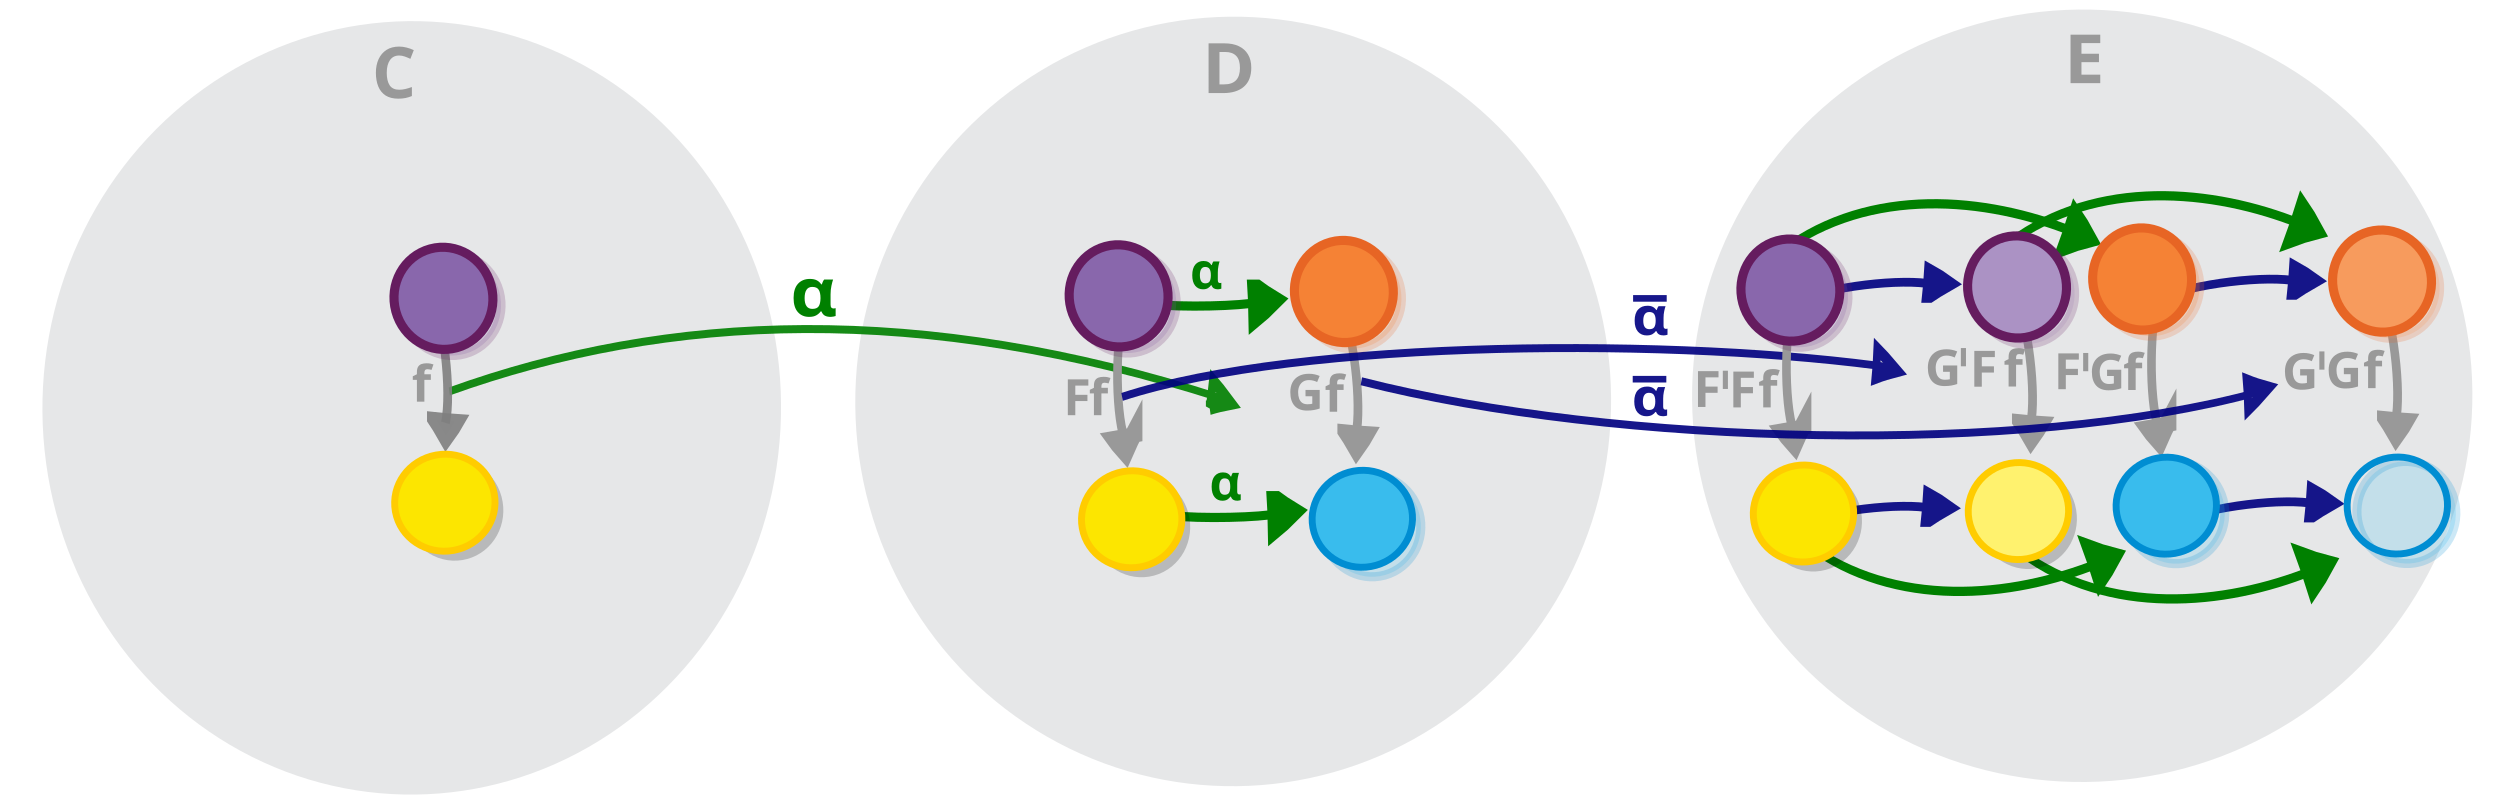 <?xml version="1.0" encoding="UTF-8" standalone="no"?>
<svg
   viewBox="0 0 595.3 189.5"
   version="1.1"
   id="svg15613"
   sodipodi:docname="horizontal_composition.svg"
   inkscape:version="1.2.2 (b0a8486541, 2022-12-01)"
   xmlns:inkscape="http://www.inkscape.org/namespaces/inkscape"
   xmlns:sodipodi="http://sodipodi.sourceforge.net/DTD/sodipodi-0.dtd"
   xmlns="http://www.w3.org/2000/svg"
   xmlns:svg="http://www.w3.org/2000/svg"
   xmlns:rdf="http://www.w3.org/1999/02/22-rdf-syntax-ns#"
   xmlns:cc="http://creativecommons.org/ns#"
   xmlns:dc="http://purl.org/dc/elements/1.1/">
  <defs
     id="defs15617" />
  <sodipodi:namedview
     pagecolor="#ffffff"
     bordercolor="#666666"
     borderopacity="1"
     objecttolerance="10"
     gridtolerance="10"
     guidetolerance="10"
     inkscape:pageopacity="0"
     inkscape:pageshadow="2"
     inkscape:window-width="1080"
     inkscape:window-height="1853"
     id="namedview15615"
     showgrid="false"
     inkscape:zoom="1.5513182"
     inkscape:cx="278.47285"
     inkscape:cy="189.19394"
     inkscape:window-x="0"
     inkscape:window-y="0"
     inkscape:window-maximized="1"
     inkscape:current-layer="svg15613"
     inkscape:showpageshadow="2"
     inkscape:pagecheckerboard="0"
     inkscape:deskcolor="#d1d1d1" />
  <g
     id="g26948"
     transform="matrix(1.116,0,0,1.048,-71.013,-2.146)">
    <ellipse
       style="fill:#e6e7e8;stroke:#bbbcbe;stroke-width:0;stroke-miterlimit:10;stroke-dasharray:none;stroke-opacity:1"
       id="circle15601-9-4-4-1-9"
       cy="132.872"
       cx="499.982"
       transform="matrix(0.997,-0.081,0.071,0.997,0,0)"
       rx="83.263"
       ry="87.763" />
    <g
       aria-label="E"
       id="text26224"
       style="font-weight:bold;font-size:64px;line-height:1.25;font-family:Sans;-inkscape-font-specification:'Sans Bold';text-align:end;word-spacing:0px;text-anchor:end;fill:#999999;fill-opacity:1"
       transform="matrix(0.241,0,0,0.241,467.149,60.999)">
      <path
         d="m 185.113,-166.222 h -26.304 v -45.696 h 26.304 v 7.936 h -16.64 v 10.048 h 15.488 v 7.936 h -15.488 v 11.776 h 16.64 z"
         id="path26226"
         style="fill:#999999;fill-opacity:1" />
    </g>
  </g>
  <g
     id="g26943"
     transform="matrix(1.044,0,0,1.064,-9.685,-0.437)">
    <ellipse
       style="fill:#e6e7e8;stroke:#bbbcbe;stroke-width:0;stroke-miterlimit:10;stroke-dasharray:none;stroke-opacity:1"
       id="circle15601-9-4-4"
       cy="99.588"
       cx="96.205"
       transform="matrix(0.997,-0.079,0.073,0.997,0,0)"
       rx="84.25"
       ry="86.554" />
    <path
       d="m 100.331,12.834 q -1.382,0 -2.113,1.033 -0.731,1.033 -0.731,2.828 0,1.811 0.667,2.812 0.683,0.985 2.176,0.985 0.699,0 1.382,-0.159 0.699,-0.159 1.509,-0.445 v 2.017 q -0.747,0.302 -1.477,0.445 -0.731,0.143 -1.636,0.143 -1.747,0 -2.891,-0.715 -1.128,-0.731 -1.668,-2.033 -0.54,-1.318 -0.54,-3.066 0,-1.716 0.62,-3.034 0.62,-1.318 1.795,-2.065 1.191,-0.747 2.907,-0.747 0.842,0 1.684,0.222 0.858,0.207 1.636,0.572 l -0.778,1.954 q -0.635,-0.302 -1.287,-0.524 -0.635,-0.222 -1.255,-0.222 z"
       style="font-weight:bold;font-size:21.512px;line-height:1.25;font-family:sans-serif;-inkscape-font-specification:'sans-serif Bold';text-align:end;word-spacing:0px;text-anchor:end;fill:#999999;stroke-width:1.191"
       id="path12067"
       inkscape:connector-curvature="0" />
  </g>
  <g
     id="g26939"
     transform="matrix(1.081,0,0,1.044,-38.494,-0.125)">
    <ellipse
       style="fill:#e6e7e8;stroke:#bbbcbe;stroke-width:0;stroke-miterlimit:10;stroke-dasharray:none;stroke-opacity:1"
       id="circle15601-9-4-4-1"
       cy="116.324"
       cx="299.893"
       transform="matrix(0.997,-0.081,0.071,0.997,0,0)"
       rx="83.263"
       ry="87.763" />
    <path
       d="m 311.237,15.568 q 0,2.875 -1.636,4.337 -1.62,1.446 -4.559,1.446 h -3.209 V 10.009 h 3.558 q 1.779,0 3.082,0.635 1.318,0.635 2.033,1.874 0.731,1.223 0.731,3.05 z m -2.494,0.064 q 0,-1.89 -0.826,-2.764 -0.826,-0.89 -2.399,-0.89 h -1.287 v 7.387 h 1.033 q 3.479,0 3.479,-3.733 z"
       style="font-weight:bold;font-size:21.512px;line-height:1.25;font-family:sans-serif;-inkscape-font-specification:'sans-serif Bold';text-align:end;word-spacing:0px;text-anchor:end;fill:#999999;stroke-width:1.191"
       id="path12069"
       inkscape:connector-curvature="0" />
  </g>
  <g
     id="g42748"
     transform="matrix(1.067,-0.08,0.08,1.029,-85.818,34.294)" />
  <g
     id="g42748-8"
     transform="matrix(1.067,-0.08,0.08,1.029,166.245,18.67)" />
  <g
     id="g29850-0"
     transform="matrix(0.719,0,0,0.719,-101.761,89.884)">
    <g
       transform="matrix(0.153,0.012,0.028,-0.213,509.458,103.743)"
       id="g1482-7-0-4-90-3"
       style="display:inline;fill:#ff8080;stroke:#008000;stroke-width:6.389;stroke-miterlimit:10;stroke-opacity:1">
      <path
         d="m 300.111,308.891 c 11.457,-5.059 23.316,-9.601 35.445,-13.89 -8.574,-7.716 -17.731,-15.117 -27.472,-22.203 -2.745,12.606 -4.334,22.493 -7.973,36.094 z"
         id="path1478-7-9-9-9-9"
         inkscape:connector-curvature="0"
         style="fill:#ff8080;stroke:#008000;stroke-width:36.898;stroke-opacity:1" />
      <path
         sodipodi:nodetypes="cc"
         d="m 44.584,277.85 c 65.576,-4.732 190.882,3.877 244.646,11.716"
         id="path1480-1-3-7-1-1"
         inkscape:connector-curvature="0"
         style="fill:#ff8080;stroke:#008000;stroke-width:14.277;stroke-opacity:1;paint-order:markers fill stroke" />
    </g>
    <path
       inkscape:connector-curvature="0"
       id="path12093-9"
       style="font-weight:bold;font-size:21.512px;line-height:1.25;font-family:sans-serif;-inkscape-font-specification:'sans-serif Bold';text-align:end;word-spacing:0px;text-anchor:end;fill:#008000;fill-opacity:1;stroke-width:1.245"
       d="m 546.363,40.82 q -1.594,0 -2.574,-1.179 -0.98,-1.195 -0.98,-3.487 0,-2.325 1.013,-3.52 1.013,-1.195 2.723,-1.195 0.963,0 1.577,0.349 0.614,0.332 1.029,1.013 h 0.116 q 0.083,-0.282 0.216,-0.614 0.133,-0.349 0.332,-0.598 h 2.042 q -0.183,0.531 -0.382,1.544 -0.199,1.013 -0.199,2.125 v 2.524 q 0,0.565 0.199,0.764 0.216,0.199 0.482,0.199 0.116,0 0.266,-0.033 0.149,-0.033 0.216,-0.05 v 1.943 q -0.116,0.066 -0.482,0.133 -0.349,0.083 -0.631,0.083 -0.83,0 -1.345,-0.299 -0.515,-0.299 -0.797,-1.063 h -0.166 q -0.365,0.565 -0.996,0.963 -0.631,0.398 -1.66,0.398 z m 0.747,-1.976 q 1.029,0 1.428,-0.614 0.415,-0.631 0.432,-1.992 v -0.1 q 0,-1.328 -0.415,-2.026 -0.398,-0.697 -1.478,-0.697 -0.88,0 -1.312,0.714 -0.432,0.697 -0.432,2.042 0,2.673 1.777,2.673 z" />
  </g>
  <g
     id="g29850-0-0"
     transform="matrix(0.709,0.122,-0.122,0.709,130.737,-75.984)">
    <g
       transform="matrix(0.154,0.006,0.003,0.215,553.461,14.225)"
       id="g1482-7-0-4-90-3-4"
       style="display:inline;fill:#ff8080;stroke:#008000;stroke-width:6.389;stroke-miterlimit:10;stroke-opacity:1">
      <path
         d="m 300.111,308.891 c 11.457,-5.059 23.316,-9.601 35.445,-13.89 -8.574,-7.716 -17.731,-15.117 -27.472,-22.203 -2.745,12.606 -4.334,22.493 -7.973,36.094 z"
         id="path1478-7-9-9-9-9-1"
         inkscape:connector-curvature="0"
         style="fill:#ff8080;stroke:#008000;stroke-width:36.898;stroke-opacity:1" />
      <path
         sodipodi:nodetypes="cc"
         d="M -318.487,425.172 C -159.826,293.145 88.573,267.594 289.231,289.566"
         id="path1480-1-3-7-1-1-1"
         inkscape:connector-curvature="0"
         style="fill:none;stroke:#008000;stroke-width:14.277;stroke-opacity:1;paint-order:markers fill stroke" />
    </g>
  </g>
  <g
     id="g29850-0-0-2"
     transform="matrix(0.709,0.122,-0.122,0.709,76.694,-74.074)">
    <g
       transform="matrix(0.154,0.006,0.003,0.215,553.461,14.225)"
       id="g1482-7-0-4-90-3-4-5"
       style="display:inline;fill:#ff8080;stroke:#008000;stroke-width:6.389;stroke-miterlimit:10;stroke-opacity:1">
      <path
         d="m 300.111,308.891 c 11.457,-5.059 23.316,-9.601 35.445,-13.89 -8.574,-7.716 -17.731,-15.117 -27.472,-22.203 -2.745,12.606 -4.334,22.493 -7.973,36.094 z"
         id="path1478-7-9-9-9-9-1-2"
         inkscape:connector-curvature="0"
         style="fill:#ff8080;stroke:#008000;stroke-width:36.898;stroke-opacity:1" />
      <path
         sodipodi:nodetypes="cc"
         d="M -318.487,425.172 C -159.826,293.145 88.573,267.594 289.231,289.566"
         id="path1480-1-3-7-1-1-1-4"
         inkscape:connector-curvature="0"
         style="fill:none;stroke:#008000;stroke-width:14.277;stroke-opacity:1;paint-order:markers fill stroke" />
    </g>
  </g>
  <g
     id="g29850-0-0-4"
     transform="matrix(0.709,-0.122,-0.122,-0.709,133.415,265.218)">
    <g
       transform="matrix(0.154,0.006,0.003,0.215,553.461,14.225)"
       id="g1482-7-0-4-90-3-4-3"
       style="display:inline;fill:#ff8080;stroke:#008000;stroke-width:6.389;stroke-miterlimit:10;stroke-opacity:1">
      <path
         d="m 300.111,308.891 c 11.457,-5.059 23.316,-9.601 35.445,-13.89 -8.574,-7.716 -17.731,-15.117 -27.472,-22.203 -2.745,12.606 -4.334,22.493 -7.973,36.094 z"
         id="path1478-7-9-9-9-9-1-8"
         inkscape:connector-curvature="0"
         style="fill:#ff8080;stroke:#008000;stroke-width:36.898;stroke-opacity:1" />
      <path
         sodipodi:nodetypes="cc"
         d="M -318.487,425.172 C -159.826,293.145 88.573,267.594 289.231,289.566"
         id="path1480-1-3-7-1-1-1-6"
         inkscape:connector-curvature="0"
         style="fill:none;stroke:#008000;stroke-width:14.277;stroke-opacity:1;paint-order:markers fill stroke" />
    </g>
  </g>
  <g
     id="g29850-0-0-2-0"
     transform="matrix(0.709,-0.122,-0.122,-0.709,82.623,263.423)">
    <g
       transform="matrix(0.154,0.006,0.003,0.215,553.461,14.225)"
       id="g1482-7-0-4-90-3-4-5-8"
       style="display:inline;fill:#ff8080;stroke:#008000;stroke-width:6.389;stroke-miterlimit:10;stroke-opacity:1">
      <path
         d="m 300.111,308.891 c 11.457,-5.059 23.316,-9.601 35.445,-13.89 -8.574,-7.716 -17.731,-15.117 -27.472,-22.203 -2.745,12.606 -4.334,22.493 -7.973,36.094 z"
         id="path1478-7-9-9-9-9-1-2-9"
         inkscape:connector-curvature="0"
         style="fill:#ff8080;stroke:#008000;stroke-width:36.898;stroke-opacity:1" />
      <path
         sodipodi:nodetypes="cc"
         d="M -318.487,425.172 C -159.826,293.145 88.573,267.594 289.231,289.566"
         id="path1480-1-3-7-1-1-1-4-2"
         inkscape:connector-curvature="0"
         style="fill:none;stroke:#008000;stroke-width:14.277;stroke-opacity:1;paint-order:markers fill stroke" />
    </g>
  </g>
  <g
     id="g29850-0-2"
     transform="matrix(0.719,0,0,0.719,-106.379,39.541)">
    <g
       transform="matrix(0.153,0.012,0.028,-0.213,509.458,103.743)"
       id="g1482-7-0-4-90-3-8"
       style="display:inline;fill:#ff8080;stroke:#008000;stroke-width:6.389;stroke-miterlimit:10;stroke-opacity:1">
      <path
         d="m 300.111,308.891 c 11.457,-5.059 23.316,-9.601 35.445,-13.89 -8.574,-7.716 -17.731,-15.117 -27.472,-22.203 -2.745,12.606 -4.334,22.493 -7.973,36.094 z"
         id="path1478-7-9-9-9-9-8"
         inkscape:connector-curvature="0"
         style="fill:#ff8080;stroke:#008000;stroke-width:36.898;stroke-opacity:1" />
      <path
         sodipodi:nodetypes="cc"
         d="m 44.584,277.85 c 65.576,-4.732 190.882,3.877 244.646,11.716"
         id="path1480-1-3-7-1-1-8"
         inkscape:connector-curvature="0"
         style="fill:#ff8080;stroke:#008000;stroke-width:14.277;stroke-opacity:1;paint-order:markers fill stroke" />
    </g>
    <path
       inkscape:connector-curvature="0"
       id="path12093-9-6"
       style="font-weight:bold;font-size:21.512px;line-height:1.25;font-family:sans-serif;-inkscape-font-specification:'sans-serif Bold';text-align:end;word-spacing:0px;text-anchor:end;fill:#008000;fill-opacity:1;stroke-width:1.245"
       d="m 546.363,40.82 q -1.594,0 -2.574,-1.179 -0.98,-1.195 -0.98,-3.487 0,-2.325 1.013,-3.52 1.013,-1.195 2.723,-1.195 0.963,0 1.577,0.349 0.614,0.332 1.029,1.013 h 0.116 q 0.083,-0.282 0.216,-0.614 0.133,-0.349 0.332,-0.598 h 2.042 q -0.183,0.531 -0.382,1.544 -0.199,1.013 -0.199,2.125 v 2.524 q 0,0.565 0.199,0.764 0.216,0.199 0.482,0.199 0.116,0 0.266,-0.033 0.149,-0.033 0.216,-0.05 v 1.943 q -0.116,0.066 -0.482,0.133 -0.349,0.083 -0.631,0.083 -0.83,0 -1.345,-0.299 -0.515,-0.299 -0.797,-1.063 h -0.166 q -0.365,0.565 -0.996,0.963 -0.631,0.398 -1.66,0.398 z m 0.747,-1.976 q 1.029,0 1.428,-0.614 0.415,-0.631 0.432,-1.992 v -0.1 q 0,-1.328 -0.415,-2.026 -0.398,-0.697 -1.478,-0.697 -0.88,0 -1.312,0.714 -0.432,0.697 -0.432,2.042 0,2.673 1.777,2.673 z" />
  </g>
  <g
     transform="matrix(0.112,-0.012,0.019,0.233,253.714,48.068)"
     style="display:inline;opacity:0.91;fill:#dddddd;stroke:#008000;stroke-width:10.934;stroke-miterlimit:10;stroke-dasharray:none;stroke-opacity:1"
     id="g16254-4">
    <path
       style="stroke:#008000;stroke-width:15.575;stroke-miterlimit:10;stroke-dasharray:none;stroke-opacity:1"
       inkscape:connector-curvature="0"
       id="path1478-7-9-0-19-0-7-4-6"
       d="m 268.428,223.772 c 14.425,-1.398 29.324,-2.294 44.547,-2.925 -10.282,-8.117 -21.301,-16.116 -33.058,-24 -3.964,9.413 -6.373,16.925 -11.489,26.924 z" />
    <path
       style="fill:none;stroke:#008000;stroke-width:8.154;stroke-miterlimit:10;stroke-dasharray:none;stroke-opacity:1;paint-order:markers fill stroke"
       inkscape:connector-curvature="0"
       id="path1480-1-3-1-5-7-5-05-2"
       d="M -1331.284,125.192 C -855.987,69.129 -321.325,85.367 294.161,215.831"
       sodipodi:nodetypes="cc" />
  </g>
  <g
     style="display:inline;fill:#dddddd;stroke:#999999;stroke-width:6.389;stroke-miterlimit:10;stroke-opacity:1"
     id="g1482-7-0-1-0-3-5-2"
     transform="matrix(0.034,0.197,-0.237,0.005,365.79,42.848)"
     inkscape:transform-center-x="-10.155653"
     inkscape:transform-center-y="-6.4925291">
    <path
       style="stroke:#999999;stroke-width:19.035;stroke-opacity:1"
       inkscape:connector-curvature="0"
       id="path1478-7-9-0-19-0-2-7"
       d="m 299.356,233.033 c 5.865,-2.466 11.98,-4.677 18.256,-6.762 -5.112,-3.83 -10.518,-7.506 -16.22,-11.028 -0.69,6.214 -0.926,11.088 -2.036,17.79 z" />
    <path
       style="fill:none;stroke:#999999;stroke-width:10.649;paint-order:markers fill stroke;stroke-opacity:1"
       inkscape:connector-curvature="0"
       id="path1480-1-3-1-5-7-2-0"
       d="M 127.386,78.378 C 176.957,66.302 277.685,72.076 317.498,86.173"
       sodipodi:nodetypes="cc"
       transform="matrix(0.896,0,0,0.817,18.384,154.236)" />
  </g>
  <g
     id="g75564"
     style="fill:#999999;fill-opacity:1">
    <path
       d="m 310.866,92.858 h 3.38 v 4.419 q -0.669,0.227 -1.397,0.358 -0.717,0.131 -1.636,0.131 -1.911,0 -2.938,-1.123 -1.027,-1.123 -1.027,-3.273 0,-1.338 0.514,-2.317 0.526,-0.979 1.517,-1.517 0.991,-0.537 2.425,-0.537 0.681,0 1.338,0.143 0.657,0.143 1.194,0.382 l -0.597,1.445 q -0.394,-0.203 -0.896,-0.334 -0.502,-0.131 -1.051,-0.131 -0.788,0 -1.374,0.358 -0.573,0.358 -0.896,1.015 -0.311,0.645 -0.311,1.529 0,0.836 0.227,1.481 0.227,0.645 0.717,1.015 0.49,0.358 1.278,0.358 0.382,0 0.645,-0.036 0.275,-0.036 0.502,-0.084 v -1.78 h -1.612 z"
       style="font-weight:bold;font-size:21.512px;line-height:1.25;font-family:sans-serif;-inkscape-font-specification:'sans-serif Bold';text-align:end;word-spacing:0px;text-anchor:end;fill:#999999;fill-opacity:1;stroke-width:0.896"
       id="path12073-3"
       inkscape:connector-curvature="0" />
    <path
       d="m 319.943,92.851 h -1.541 v 5.184 h -1.78 v -5.184 h -0.979 v -0.86 l 0.979,-0.478 v -0.478 q 0,-0.836 0.275,-1.29 0.287,-0.466 0.8,-0.657 0.526,-0.191 1.23,-0.191 0.526,0 0.944,0.084 0.43,0.084 0.693,0.191 l -0.454,1.302 q -0.203,-0.06 -0.442,-0.107 -0.239,-0.06 -0.549,-0.06 -0.37,0 -0.549,0.227 -0.167,0.227 -0.167,0.573 v 0.406 h 1.541 z"
       style="font-weight:bold;font-size:21.512px;line-height:1.25;font-family:sans-serif;-inkscape-font-specification:'sans-serif Bold';text-align:end;word-spacing:0px;text-anchor:end;fill:#999999;fill-opacity:1;stroke-width:0.896"
       id="path12081-3"
       inkscape:connector-curvature="0" />
  </g>
  <a
     id="a49464"
     transform="translate(1.84,2.095)">
    <g
       style="display:inline;fill:#dddddd;stroke:#808080;stroke-width:6.389;stroke-miterlimit:10;stroke-opacity:0.91"
       id="g1482-7-0-1-0-3"
       transform="matrix(0.033,0.197,-0.237,0.004,147.468,38.047)"
       inkscape:transform-center-x="-10.190908"
       inkscape:transform-center-y="-6.4527642">
      <path
         style="stroke:#808080;stroke-width:19.035;stroke-opacity:0.91"
         inkscape:connector-curvature="0"
         id="path1478-7-9-0-19-0"
         d="m 299.356,233.033 c 5.865,-2.466 11.98,-4.677 18.256,-6.762 -5.112,-3.83 -10.518,-7.506 -16.22,-11.028 -0.69,6.214 -0.926,11.088 -2.036,17.79 z" />
      <path
         style="fill:none;stroke:#808080;stroke-width:10.649;stroke-opacity:0.91;paint-order:markers fill stroke"
         inkscape:connector-curvature="0"
         id="path1480-1-3-1-5-7"
         d="M 127.386,78.378 C 176.957,66.302 277.685,72.076 317.498,86.173"
         sodipodi:nodetypes="cc"
         transform="matrix(0.896,0,0,0.817,18.384,154.236)" />
    </g>
    <path
       d="m 100.754,88.363 h -1.541 v 5.184 h -1.78 v -5.184 h -0.979 v -0.86 l 0.979,-0.478 v -0.478 q 0,-0.836 0.275,-1.29 0.287,-0.466 0.8,-0.657 0.526,-0.191 1.23,-0.191 0.526,0 0.944,0.084 0.43,0.084 0.693,0.191 l -0.454,1.302 q -0.203,-0.06 -0.442,-0.107 -0.239,-0.06 -0.549,-0.06 -0.37,0 -0.549,0.227 -0.167,0.227 -0.167,0.573 v 0.406 h 1.541 z"
       style="font-weight:bold;font-size:21.512px;line-height:1.25;font-family:sans-serif;-inkscape-font-specification:'sans-serif Bold';text-align:end;word-spacing:0px;text-anchor:end;fill:#999999;fill-opacity:1;stroke-width:0.896"
       id="path12075"
       inkscape:connector-curvature="0" />
    <g
       id="g16126"
       transform="matrix(0.185,0.965,-0.965,0.185,129.228,-113.352)"
       inkscape:transform-center-x="2.7251762"
       inkscape:transform-center-y="0.8319909"
       style="fill:#8967ac;fill-opacity:1;stroke:#651c5f;stroke-opacity:1">
      <ellipse
         ry="11.965"
         rx="12.4"
         transform="matrix(0.997,-0.075,0.078,0.997,0,0)"
         style="opacity:0.203;fill:#8967ac;fill-opacity:1;stroke:#651c5f;stroke-width:2.214;stroke-miterlimit:10;stroke-dasharray:none;stroke-opacity:1"
         id="circle15601-9-4-6"
         cy="72.011"
         cx="174.056" />
      <ellipse
         ry="11.965"
         rx="12.4"
         transform="matrix(0.997,-0.075,0.078,0.997,0,0)"
         style="fill:#8967ac;stroke:#651c5f;stroke-width:2.214;stroke-miterlimit:10;stroke-dasharray:none;stroke-opacity:1;fill-opacity:1"
         id="circle15601-9-4"
         cy="73.519"
         cx="172.109" />
    </g>
    <g
       id="g16153"
       transform="matrix(0.102,0.977,-0.977,0.102,174.415,-81.18)">
      <ellipse
         cx="178.593"
         cy="120.173"
         id="circle15601-9-4-6-2"
         style="opacity:0.203;fill:#030303;fill-opacity:1;stroke:none;stroke-width:2.214;stroke-miterlimit:10;stroke-dasharray:none;stroke-opacity:1"
         transform="matrix(0.987,-0.159,0.162,0.987,0,0)"
         rx="12.4"
         ry="11.965" />
      <ellipse
         ry="11.748"
         rx="12.176"
         transform="matrix(-0.074,-0.997,0.997,-0.077,0,0)"
         style="fill:#fce600;fill-opacity:1;stroke:#ffcc00;stroke-width:1.677;stroke-miterlimit:10;stroke-opacity:1"
         id="circle15605"
         cy="186.489"
         cx="-106.902" />
    </g>
  </a>
  <g
     style="display:inline;fill:#dddddd;stroke:#999999;stroke-width:6.389;stroke-miterlimit:10;stroke-opacity:1"
     id="g1482-7-0-1-0-3-5"
     transform="matrix(-0.012,0.2,0.236,-0.02,218.378,48.44)"
     inkscape:transform-center-x="10.238563"
     inkscape:transform-center-y="-5.468888">
    <path
       style="stroke:#999999;stroke-width:19.035;stroke-opacity:1"
       inkscape:connector-curvature="0"
       id="path1478-7-9-0-19-0-2"
       d="m 299.356,233.033 c 5.865,-2.466 11.98,-4.677 18.256,-6.762 -5.112,-3.83 -10.518,-7.506 -16.22,-11.028 -0.69,6.214 -0.926,11.088 -2.036,17.79 z" />
    <path
       style="fill:none;stroke:#999999;stroke-width:10.649;stroke-opacity:1;paint-order:markers fill stroke"
       inkscape:connector-curvature="0"
       id="path1480-1-3-1-5-7-2"
       d="M 127.386,78.378 C 176.957,66.302 277.685,72.076 317.498,86.173"
       sodipodi:nodetypes="cc"
       transform="matrix(0.896,0,0,0.817,18.384,154.236)" />
  </g>
  <g
     id="g75560"
     style="fill:#999999;fill-opacity:1">
    <path
       d="m 256.052,98.865 h -1.78 v -8.528 h 4.885 v 1.481 h -3.105 v 2.198 h 2.89 v 1.481 h -2.89 z"
       style="font-weight:bold;font-size:21.512px;line-height:1.25;font-family:sans-serif;-inkscape-font-specification:'sans-serif Bold';text-align:end;word-spacing:0px;text-anchor:end;fill:#999999;fill-opacity:1;stroke-width:0.896"
       id="path12077"
       inkscape:connector-curvature="0" />
    <path
       d="m 263.807,93.681 h -1.541 v 5.184 h -1.78 v -5.184 h -0.979 v -0.86 l 0.979,-0.478 V 91.865 q 0,-0.836 0.275,-1.29 0.287,-0.466 0.8,-0.657 0.526,-0.191 1.23,-0.191 0.526,0 0.944,0.084 0.43,0.084 0.693,0.191 l -0.454,1.302 q -0.203,-0.06 -0.442,-0.107 -0.239,-0.06 -0.549,-0.06 -0.37,0 -0.549,0.227 -0.167,0.227 -0.167,0.573 v 0.406 h 1.541 z"
       style="font-weight:bold;font-size:21.512px;line-height:1.25;font-family:sans-serif;-inkscape-font-specification:'sans-serif Bold';text-align:end;word-spacing:0px;text-anchor:end;fill:#999999;fill-opacity:1;stroke-width:0.896"
       id="path12081"
       inkscape:connector-curvature="0" />
  </g>
  <path
     inkscape:connector-curvature="0"
     id="path12093-9-6-4"
     style="font-weight:bold;font-size:21.512px;line-height:1.25;font-family:sans-serif;-inkscape-font-specification:'sans-serif Bold';text-align:end;word-spacing:0px;text-anchor:end;fill:#008000;fill-opacity:1;stroke-width:1.247"
     d="m 192.665,75.457 q -1.658,0 -2.676,-1.136 -1.019,-1.152 -1.019,-3.361 0,-2.241 1.053,-3.393 1.053,-1.152 2.832,-1.152 1.001,0 1.64,0.336 0.639,0.32 1.071,0.976 h 0.121 q 0.086,-0.272 0.224,-0.592 0.138,-0.336 0.345,-0.576 h 2.124 q -0.19,0.512 -0.397,1.488 -0.207,0.976 -0.207,2.049 v 2.433 q 0,0.544 0.207,0.736 0.224,0.192 0.501,0.192 0.121,0 0.276,-0.032 0.155,-0.032 0.224,-0.048 v 1.873 q -0.121,0.064 -0.501,0.128 -0.363,0.08 -0.656,0.08 -0.863,0 -1.399,-0.288 -0.535,-0.288 -0.829,-1.024 H 195.428 q -0.38,0.544 -1.036,0.928 -0.656,0.384 -1.727,0.384 z m 0.777,-1.905 q 1.071,0 1.485,-0.592 0.432,-0.608 0.449,-1.921 v -0.096 q 0,-1.28 -0.432,-1.953 -0.414,-0.672 -1.537,-0.672 -0.915,0 -1.364,0.688 -0.449,0.672 -0.449,1.969 0,2.577 1.848,2.577 z" />
  <g
     transform="matrix(0.111,-0.019,0.034,0.231,420.232,42.815)"
     style="display:inline;opacity:0.91;fill:#dddddd;stroke:#000080;stroke-width:10.934;stroke-miterlimit:10;stroke-dasharray:none;stroke-opacity:1"
     id="g16254-4-6-7-3-7"
     inkscape:transform-center-x="-93.114316"
     inkscape:transform-center-y="-9.6917919">
    <path
       style="stroke:#000080;stroke-width:15.575;stroke-miterlimit:10;stroke-dasharray:none;stroke-opacity:1"
       inkscape:connector-curvature="0"
       id="path1478-7-9-0-19-0-7-4-6-3-4-3-6"
       d="m 171.746,216.321 c 14.425,-1.398 29.324,-2.294 44.547,-2.925 -10.282,-8.117 -21.301,-16.116 -33.058,-24 -3.964,9.413 -6.373,16.925 -11.489,26.924 z" />
    <path
       style="fill:none;stroke:#000080;stroke-width:8.154;stroke-miterlimit:10;stroke-dasharray:none;stroke-opacity:1;paint-order:markers fill stroke"
       inkscape:connector-curvature="0"
       id="path1480-1-3-1-5-7-5-05-2-7-9-8-3"
       d="m -1411.732,107.662 c 391.25,-27.939 1192.84,36.498 1628.932,104.455"
       sodipodi:nodetypes="cc" />
  </g>
  <g
     id="g31713-6"
     transform="translate(-59.424,-0.625)">
    <g
       style="display:inline;fill:#000000;stroke:#999999;stroke-width:6.389;stroke-miterlimit:10;stroke-opacity:1;fill-opacity:0"
       id="g1482-7-0-1-0-3-5-8-6-4"
       transform="matrix(-0.012,0.2,0.236,-0.02,437.095,47.23)"
       inkscape:transform-center-x="10.238563"
       inkscape:transform-center-y="-5.468888">
      <path
         style="stroke:#999999;stroke-width:19.035;stroke-opacity:1;fill:#000000;fill-opacity:0"
         inkscape:connector-curvature="0"
         id="path1478-7-9-0-19-0-2-3-5-7"
         d="m 299.356,233.033 c 5.865,-2.466 11.98,-4.677 18.256,-6.762 -5.112,-3.83 -10.518,-7.506 -16.22,-11.028 -0.69,6.214 -0.926,11.088 -2.036,17.79 z" />
      <path
         style="fill:#000000;stroke:#999999;stroke-width:10.649;stroke-opacity:1;paint-order:markers fill stroke;fill-opacity:0"
         inkscape:connector-curvature="0"
         id="path1480-1-3-1-5-7-2-8-8-4"
         d="M 127.386,78.378 C 176.957,66.302 277.685,72.076 317.498,86.173"
         sodipodi:nodetypes="cc"
         transform="matrix(0.896,0,0,0.817,18.384,154.236)" />
    </g>
    <g
       style="display:inline;fill:#000000;stroke:#999999;stroke-width:6.389;stroke-miterlimit:10;stroke-opacity:1;fill-opacity:0"
       id="g1482-7-0-1-0-3-5-2-4-0-8"
       transform="matrix(0.034,0.197,-0.237,0.005,585.849,41.058)"
       inkscape:transform-center-x="-10.155661"
       inkscape:transform-center-y="-6.4925287">
      <path
         style="stroke:#999999;stroke-width:19.035;stroke-opacity:1;fill:#000000;fill-opacity:0"
         inkscape:connector-curvature="0"
         id="path1478-7-9-0-19-0-2-7-81-4-5"
         d="m 299.356,233.033 c 5.865,-2.466 11.98,-4.677 18.256,-6.762 -5.112,-3.83 -10.518,-7.506 -16.22,-11.028 -0.69,6.214 -0.926,11.088 -2.036,17.79 z" />
      <path
         style="fill:#000000;stroke:#999999;stroke-width:10.649;stroke-opacity:1;paint-order:markers fill stroke;fill-opacity:0"
         inkscape:connector-curvature="0"
         id="path1480-1-3-1-5-7-2-0-29-8-8"
         d="M 127.386,78.378 C 176.957,66.302 277.685,72.076 317.498,86.173"
         sodipodi:nodetypes="cc"
         transform="matrix(0.896,0,0,0.817,18.384,154.236)" />
    </g>
    <g
       style="display:inline;fill:#dddddd;stroke:#151589;stroke-width:6.389;stroke-miterlimit:10;stroke-opacity:1"
       id="g1482-7-0-1-0-3-5-2-4-0-8-6"
       transform="matrix(0.197,-0.034,0.005,0.237,458.901,25.403)"
       inkscape:transform-center-x="6.4925238"
       inkscape:transform-center-y="-10.155661">
      <path
         style="stroke:#151589;stroke-width:19.035;stroke-opacity:1"
         inkscape:connector-curvature="0"
         id="path1478-7-9-0-19-0-2-7-81-4-5-0"
         d="m 299.356,233.033 c 5.865,-2.466 11.98,-4.677 18.256,-6.762 -5.112,-3.83 -10.518,-7.506 -16.22,-11.028 -0.69,6.214 -0.926,11.088 -2.036,17.79 z" />
      <path
         style="fill:none;stroke:#151589;stroke-width:10.649;stroke-opacity:1;paint-order:markers fill stroke"
         inkscape:connector-curvature="0"
         id="path1480-1-3-1-5-7-2-0-29-8-8-85"
         d="M 127.386,78.378 C 176.957,66.302 277.685,72.076 317.498,86.173"
         sodipodi:nodetypes="cc"
         transform="matrix(0.896,0,0,0.817,18.384,154.236)" />
    </g>
    <g
       id="g74336"
       transform="translate(3.203,-7.637)"
       style="fill:#999999">
      <path
         d="m 470.746,105.273 h -1.78 v -8.528 h 4.885 v 1.481 h -3.105 v 2.198 h 2.89 v 1.481 h -2.89 z"
         style="font-weight:bold;font-size:21.512px;line-height:1.25;font-family:sans-serif;-inkscape-font-specification:'sans-serif Bold';text-align:end;word-spacing:0px;text-anchor:end;fill:#999999;fill-opacity:1;stroke-width:0.896"
         id="path12077-3-0-6-6"
         inkscape:connector-curvature="0" />
      <path
         d="m 479.402,100.089 h -1.541 v 5.184 h -1.78 v -5.184 h -0.979 v -0.86 l 0.979,-0.478 v -0.478 q 0,-0.836 0.275,-1.29 0.287,-0.466 0.8,-0.657 0.526,-0.191 1.23,-0.191 0.526,0 0.944,0.084 0.43,0.084 0.693,0.191 l -0.454,1.302 q -0.203,-0.06 -0.442,-0.107 -0.239,-0.06 -0.549,-0.06 -0.37,0 -0.549,0.227 -0.167,0.227 -0.167,0.573 v 0.406 h 1.541 z"
         style="font-weight:bold;font-size:21.512px;line-height:1.25;font-family:sans-serif;-inkscape-font-specification:'sans-serif Bold';text-align:end;word-spacing:0px;text-anchor:end;fill:#999999;fill-opacity:1;stroke-width:0.896"
         id="path12081-38-3-4-0"
         inkscape:connector-curvature="0" />
      <path
         d="m 462.327,105.165 h -1.78 v -8.528 h 4.885 v 1.481 h -3.105 v 2.198 h 2.89 v 1.481 h -2.89 z"
         style="font-weight:bold;font-size:21.512px;line-height:1.25;font-family:sans-serif;-inkscape-font-specification:'sans-serif Bold';text-align:end;word-spacing:0px;text-anchor:end;fill:#999999;fill-opacity:1;stroke-width:0.896"
         id="path12077-3-0-6-6-1-8-9"
         inkscape:connector-curvature="0" />
      <rect
         style="fill:#999999;fill-opacity:1;stroke:none;stroke-width:3.998;stroke-linecap:round;stroke-opacity:1;paint-order:stroke fill markers;stop-color:#000000"
         id="rect30204-1-4-9-8"
         width="1.216"
         height="4.344"
         x="466.458"
         y="96.538" />
    </g>
    <g
       id="g74342"
       transform="translate(-0.082,-5.091)"
       style="fill:#999999">
      <path
         d="m 522.183,92.739 h 3.38 v 4.419 q -0.669,0.227 -1.397,0.358 -0.717,0.131 -1.636,0.131 -1.911,0 -2.938,-1.123 -1.027,-1.123 -1.027,-3.273 0,-1.338 0.514,-2.317 0.526,-0.979 1.517,-1.517 0.991,-0.537 2.425,-0.537 0.681,0 1.338,0.143 0.657,0.143 1.194,0.382 l -0.597,1.445 q -0.394,-0.203 -0.896,-0.334 -0.502,-0.131 -1.051,-0.131 -0.788,0 -1.374,0.358 -0.573,0.358 -0.896,1.015 -0.311,0.645 -0.311,1.529 0,0.836 0.227,1.481 0.227,0.645 0.717,1.015 0.49,0.358 1.278,0.358 0.382,0 0.645,-0.036 0.275,-0.036 0.502,-0.084 v -1.78 h -1.612 z"
         style="font-weight:bold;font-size:21.512px;line-height:1.25;font-family:sans-serif;-inkscape-font-specification:'sans-serif Bold';text-align:end;word-spacing:0px;text-anchor:end;fill:#999999;fill-opacity:1;stroke-width:0.896"
         id="path12073-3-6-2-2"
         inkscape:connector-curvature="0" />
      <path
         d="m 541.115,92.568 h -1.541 v 5.184 h -1.78 V 92.568 h -0.979 v -0.86 l 0.979,-0.478 v -0.478 q 0,-0.836 0.275,-1.29 0.287,-0.466 0.8,-0.657 0.526,-0.191 1.23,-0.191 0.526,0 0.944,0.084 0.43,0.084 0.693,0.191 l -0.454,1.302 q -0.203,-0.06 -0.442,-0.107 -0.239,-0.06 -0.549,-0.06 -0.37,0 -0.549,0.227 -0.167,0.227 -0.167,0.573 v 0.406 h 1.541 z"
         style="font-weight:bold;font-size:21.512px;line-height:1.25;font-family:sans-serif;-inkscape-font-specification:'sans-serif Bold';text-align:end;word-spacing:0px;text-anchor:end;fill:#999999;fill-opacity:1;stroke-width:0.896"
         id="path12081-3-1-4-9"
         inkscape:connector-curvature="0" />
      <path
         d="m 531.411,97.797 h -1.78 v -8.528 h 4.885 v 1.481 h -3.105 v 2.198 h 2.89 v 1.481 h -2.89 z"
         style="font-weight:bold;font-size:21.512px;line-height:1.25;font-family:sans-serif;-inkscape-font-specification:'sans-serif Bold';text-align:end;word-spacing:0px;text-anchor:end;fill:#999999;fill-opacity:1;stroke-width:0.896"
         id="path12077-3-0-6-6-1-8-8"
         inkscape:connector-curvature="0" />
      <rect
         style="fill:#999999;fill-opacity:1;stroke:none;stroke-width:3.998;stroke-linecap:round;stroke-opacity:1;paint-order:stroke fill markers;stop-color:#000000"
         id="rect30204-1-4-9-5"
         width="1.216"
         height="4.344"
         x="526.427"
         y="88.595" />
    </g>
    <g
       style="display:inline;fill:#dddddd;stroke:#151589;stroke-width:6.389;stroke-miterlimit:10;stroke-opacity:1"
       id="g1482-7-0-1-0-3-5-2-4-0-8-6-3"
       transform="matrix(0.197,-0.034,0.005,0.237,458.646,78.748)"
       inkscape:transform-center-x="6.4925238"
       inkscape:transform-center-y="-10.155661">
      <path
         style="stroke:#151589;stroke-width:19.035;stroke-opacity:1"
         inkscape:connector-curvature="0"
         id="path1478-7-9-0-19-0-2-7-81-4-5-0-9"
         d="m 299.356,233.033 c 5.865,-2.466 11.98,-4.677 18.256,-6.762 -5.112,-3.83 -10.518,-7.506 -16.22,-11.028 -0.69,6.214 -0.926,11.088 -2.036,17.79 z" />
      <path
         style="fill:none;stroke:#151589;stroke-width:10.649;stroke-opacity:1;paint-order:markers fill stroke"
         inkscape:connector-curvature="0"
         id="path1480-1-3-1-5-7-2-0-29-8-8-85-4"
         d="M 127.386,78.378 C 176.957,66.302 277.685,72.076 317.498,86.173"
         sodipodi:nodetypes="cc"
         transform="matrix(0.896,0,0,0.817,18.384,154.236)" />
    </g>
    <g
       id="g16126-2-3"
       transform="matrix(0.185,0.965,-0.965,0.185,511.223,-112.587)"
       inkscape:transform-center-x="2.7251762"
       inkscape:transform-center-y="0.8319909"
       style="fill:#8967ac;fill-opacity:1;stroke:#651c5f;stroke-opacity:1">
      <ellipse
         ry="11.965"
         rx="12.4"
         transform="matrix(0.997,-0.075,0.078,0.997,0,0)"
         style="opacity:0.203;fill:#8967ac;fill-opacity:1;stroke:#651c5f;stroke-width:2.214;stroke-miterlimit:10;stroke-dasharray:none;stroke-opacity:1"
         id="circle15601-9-4-6-3-0"
         cy="72.011"
         cx="174.056" />
      <ellipse
         ry="11.965"
         rx="12.4"
         transform="matrix(0.997,-0.075,0.078,0.997,0,0)"
         style="fill:#8967ac;fill-opacity:1;stroke:#651c5f;stroke-width:2.214;stroke-miterlimit:10;stroke-dasharray:none;stroke-opacity:1"
         id="circle15601-9-4-1-2"
         cy="73.519"
         cx="172.109" />
    </g>
    <g
       id="g16126-2-25"
       transform="matrix(0.185,0.965,-0.965,0.185,565.195,-113.337)"
       inkscape:transform-center-x="2.7251762"
       inkscape:transform-center-y="0.8319909"
       style="fill:#ab92c4;fill-opacity:1;stroke:#651c5f;stroke-opacity:1">
      <ellipse
         ry="11.965"
         rx="12.4"
         transform="matrix(0.997,-0.075,0.078,0.997,0,0)"
         style="opacity:0.203;fill:#ab92c4;fill-opacity:1;stroke:#651c5f;stroke-width:2.214;stroke-miterlimit:10;stroke-dasharray:none;stroke-opacity:1"
         id="circle15601-9-4-6-3-8"
         cy="72.011"
         cx="174.056" />
      <ellipse
         ry="11.965"
         rx="12.4"
         transform="matrix(0.997,-0.075,0.078,0.997,0,0)"
         style="fill:#ab92c4;fill-opacity:1;stroke:#651c5f;stroke-width:2.214;stroke-miterlimit:10;stroke-dasharray:none;stroke-opacity:1"
         id="circle15601-9-4-1-9"
         cy="73.519"
         cx="172.109" />
    </g>
    <g
       id="g16153-8-50"
       transform="matrix(0.102,0.977,-0.977,0.102,610.377,-76.471)">
      <ellipse
         cx="178.593"
         cy="120.173"
         id="circle15601-9-4-6-2-3-6"
         style="opacity:0.203;fill:#030303;fill-opacity:1;stroke:none;stroke-width:2.214;stroke-miterlimit:10;stroke-dasharray:none;stroke-opacity:1"
         transform="matrix(0.987,-0.159,0.162,0.987,0,0)"
         rx="12.4"
         ry="11.965" />
      <ellipse
         ry="11.748"
         rx="12.176"
         transform="matrix(-0.074,-0.997,0.997,-0.077,0,0)"
         style="fill:#fff26e;fill-opacity:1;stroke:#ffcc00;stroke-width:1.677;stroke-miterlimit:10;stroke-opacity:1"
         id="circle15605-4-0"
         cy="186.489"
         cx="-106.902" />
    </g>
    <g
       id="g16153-8-1"
       transform="matrix(0.102,0.977,-0.977,0.102,559.196,-75.885)">
      <ellipse
         cx="178.593"
         cy="120.173"
         id="circle15601-9-4-6-2-3-5"
         style="opacity:0.203;fill:#030303;fill-opacity:1;stroke:none;stroke-width:2.214;stroke-miterlimit:10;stroke-dasharray:none;stroke-opacity:1"
         transform="matrix(0.987,-0.159,0.162,0.987,0,0)"
         rx="12.4"
         ry="11.965" />
      <ellipse
         ry="11.748"
         rx="12.176"
         transform="matrix(-0.074,-0.997,0.997,-0.077,0,0)"
         style="fill:#fce600;fill-opacity:1;stroke:#ffcc00;stroke-width:1.677;stroke-miterlimit:10;stroke-opacity:1"
         id="circle15605-4-6"
         cy="186.489"
         cx="-106.902" />
    </g>
  </g>
  <g
     id="g31713-6-1"
     transform="translate(27.496,-1.362)">
    <g
       style="display:inline;fill:#000000;stroke:#999999;stroke-width:6.389;stroke-miterlimit:10;stroke-opacity:1;fill-opacity:0"
       id="g1482-7-0-1-0-3-5-8-6-4-5"
       transform="matrix(-0.012,0.2,0.236,-0.02,437.095,47.23)"
       inkscape:transform-center-x="10.238563"
       inkscape:transform-center-y="-5.468888">
      <path
         style="stroke:#999999;stroke-width:19.035;stroke-opacity:1;fill:#000000;fill-opacity:0"
         inkscape:connector-curvature="0"
         id="path1478-7-9-0-19-0-2-3-5-7-5"
         d="m 299.356,233.033 c 5.865,-2.466 11.98,-4.677 18.256,-6.762 -5.112,-3.83 -10.518,-7.506 -16.22,-11.028 -0.69,6.214 -0.926,11.088 -2.036,17.79 z" />
      <path
         style="fill:#000000;stroke:#999999;stroke-width:10.649;stroke-opacity:1;paint-order:markers fill stroke;fill-opacity:0"
         inkscape:connector-curvature="0"
         id="path1480-1-3-1-5-7-2-8-8-4-4"
         d="M 127.386,78.378 C 176.957,66.302 277.685,72.076 317.498,86.173"
         sodipodi:nodetypes="cc"
         transform="matrix(0.896,0,0,0.817,18.384,154.236)" />
    </g>
    <g
       style="display:inline;fill:#000000;stroke:#999999;stroke-width:6.389;stroke-miterlimit:10;stroke-opacity:1;fill-opacity:0"
       id="g1482-7-0-1-0-3-5-2-4-0-8-9"
       transform="matrix(0.034,0.197,-0.237,0.005,585.849,41.058)"
       inkscape:transform-center-x="-10.155661"
       inkscape:transform-center-y="-6.4925287">
      <path
         style="stroke:#999999;stroke-width:19.035;stroke-opacity:1;fill:#000000;fill-opacity:0"
         inkscape:connector-curvature="0"
         id="path1478-7-9-0-19-0-2-7-81-4-5-8"
         d="m 299.356,233.033 c 5.865,-2.466 11.98,-4.677 18.256,-6.762 -5.112,-3.83 -10.518,-7.506 -16.22,-11.028 -0.69,6.214 -0.926,11.088 -2.036,17.79 z" />
      <path
         style="fill:#000000;stroke:#999999;stroke-width:10.649;stroke-opacity:1;paint-order:markers fill stroke;fill-opacity:0"
         inkscape:connector-curvature="0"
         id="path1480-1-3-1-5-7-2-0-29-8-8-3"
         d="M 127.386,78.378 C 176.957,66.302 277.685,72.076 317.498,86.173"
         sodipodi:nodetypes="cc"
         transform="matrix(0.896,0,0,0.817,18.384,154.236)" />
    </g>
    <g
       style="display:inline;fill:#dddddd;stroke:#151589;stroke-width:6.389;stroke-miterlimit:10;stroke-opacity:1"
       id="g1482-7-0-1-0-3-5-2-4-0-8-6-8"
       transform="matrix(0.197,-0.034,0.005,0.237,458.901,25.403)"
       inkscape:transform-center-x="6.4925238"
       inkscape:transform-center-y="-10.155661">
      <path
         style="stroke:#151589;stroke-width:19.035;stroke-opacity:1"
         inkscape:connector-curvature="0"
         id="path1478-7-9-0-19-0-2-7-81-4-5-0-5"
         d="m 299.356,233.033 c 5.865,-2.466 11.98,-4.677 18.256,-6.762 -5.112,-3.83 -10.518,-7.506 -16.22,-11.028 -0.69,6.214 -0.926,11.088 -2.036,17.79 z" />
      <path
         style="fill:none;stroke:#151589;stroke-width:10.649;stroke-opacity:1;paint-order:markers fill stroke"
         inkscape:connector-curvature="0"
         id="path1480-1-3-1-5-7-2-0-29-8-8-85-2"
         d="M 127.386,78.378 C 176.957,66.302 277.685,72.076 317.498,86.173"
         sodipodi:nodetypes="cc"
         transform="matrix(0.896,0,0,0.817,18.384,154.236)" />
    </g>
    <g
       id="g75556"
       transform="translate(-0.377,-3.89)"
       style="fill:#999999;fill-opacity:1">
      <path
         d="m 520.589,93.154 h 3.38 v 4.419 q -0.669,0.227 -1.397,0.358 -0.717,0.131 -1.636,0.131 -1.911,0 -2.938,-1.123 -1.027,-1.123 -1.027,-3.273 0,-1.338 0.514,-2.317 0.526,-0.979 1.517,-1.517 0.991,-0.537 2.425,-0.537 0.681,0 1.338,0.143 0.657,0.143 1.194,0.382 l -0.597,1.445 q -0.394,-0.203 -0.896,-0.334 -0.502,-0.131 -1.051,-0.131 -0.788,0 -1.374,0.358 -0.573,0.358 -0.896,1.015 -0.311,0.645 -0.311,1.529 0,0.836 0.227,1.481 0.227,0.645 0.717,1.015 0.49,0.358 1.278,0.358 0.382,0 0.645,-0.036 0.275,-0.036 0.502,-0.084 v -1.78 h -1.612 z"
         style="font-weight:bold;font-size:21.512px;line-height:1.25;font-family:sans-serif;-inkscape-font-specification:'sans-serif Bold';text-align:end;word-spacing:0px;text-anchor:end;fill:#999999;fill-opacity:1;stroke-width:0.896"
         id="path12073-3-6-2-2-7"
         inkscape:connector-curvature="0" />
      <path
         d="m 530.998,92.853 h 3.38 v 4.419 q -0.669,0.227 -1.397,0.358 -0.717,0.131 -1.636,0.131 -1.911,0 -2.938,-1.123 -1.027,-1.123 -1.027,-3.273 0,-1.338 0.514,-2.317 0.526,-0.979 1.517,-1.517 0.991,-0.537 2.425,-0.537 0.681,0 1.338,0.143 0.657,0.143 1.194,0.382 l -0.597,1.445 q -0.394,-0.203 -0.896,-0.334 -0.502,-0.131 -1.051,-0.131 -0.788,0 -1.374,0.358 -0.573,0.358 -0.896,1.015 -0.311,0.645 -0.311,1.529 0,0.836 0.227,1.481 0.227,0.645 0.717,1.015 0.49,0.358 1.278,0.358 0.382,0 0.645,-0.036 0.275,-0.036 0.502,-0.084 v -1.78 h -1.612 z"
         style="font-weight:bold;font-size:21.512px;line-height:1.25;font-family:sans-serif;-inkscape-font-specification:'sans-serif Bold';text-align:end;word-spacing:0px;text-anchor:end;fill:#999999;fill-opacity:1;stroke-width:0.896"
         id="path12073-3-6-2-2-7-0"
         inkscape:connector-curvature="0" />
      <path
         d="m 540.095,92.49 h -1.541 v 5.184 h -1.78 v -5.184 h -0.979 v -0.86 l 0.979,-0.478 v -0.478 q 0,-0.836 0.275,-1.29 0.287,-0.466 0.8,-0.657 0.526,-0.191 1.23,-0.191 0.526,0 0.944,0.084 0.43,0.084 0.693,0.191 l -0.454,1.302 q -0.203,-0.06 -0.442,-0.107 -0.239,-0.06 -0.549,-0.06 -0.37,0 -0.549,0.227 -0.167,0.227 -0.167,0.573 v 0.406 h 1.541 z"
         style="font-weight:bold;font-size:21.512px;line-height:1.25;font-family:sans-serif;-inkscape-font-specification:'sans-serif Bold';text-align:end;word-spacing:0px;text-anchor:end;fill:#999999;fill-opacity:1;stroke-width:0.896"
         id="path12081-3-1-4-9-0"
         inkscape:connector-curvature="0" />
      <rect
         style="fill:#999999;fill-opacity:1;stroke:none;stroke-width:3.998;stroke-linecap:round;stroke-opacity:1;paint-order:stroke fill markers;stop-color:#000000"
         id="rect30204-1-4-9-5-2"
         width="1.216"
         height="4.344"
         x="525.161"
         y="88.928" />
    </g>
    <g
       style="display:inline;fill:#dddddd;stroke:#151589;stroke-width:6.389;stroke-miterlimit:10;stroke-opacity:1"
       id="g1482-7-0-1-0-3-5-2-4-0-8-6-3-0"
       transform="matrix(0.197,-0.034,0.005,0.237,463.079,78.419)"
       inkscape:transform-center-x="6.4925238"
       inkscape:transform-center-y="-10.155661">
      <path
         style="stroke:#151589;stroke-width:19.035;stroke-opacity:1"
         inkscape:connector-curvature="0"
         id="path1478-7-9-0-19-0-2-7-81-4-5-0-9-2"
         d="m 299.356,233.033 c 5.865,-2.466 11.98,-4.677 18.256,-6.762 -5.112,-3.83 -10.518,-7.506 -16.22,-11.028 -0.69,6.214 -0.926,11.088 -2.036,17.79 z" />
      <path
         style="fill:none;stroke:#151589;stroke-width:10.649;stroke-opacity:1;paint-order:markers fill stroke"
         inkscape:connector-curvature="0"
         id="path1480-1-3-1-5-7-2-0-29-8-8-85-4-4"
         d="M 127.386,78.378 C 176.957,66.302 277.685,72.076 317.498,86.173"
         sodipodi:nodetypes="cc"
         transform="matrix(0.896,0,0,0.817,18.384,154.236)" />
    </g>
    <g
       id="g76061"
       style="fill:#999999;fill-opacity:1">
      <path
         d="m 482.59,89.052 h -1.541 v 5.184 h -1.78 v -5.184 h -0.979 v -0.86 l 0.979,-0.478 v -0.478 q 0,-0.836 0.275,-1.29 0.287,-0.466 0.8,-0.657 0.526,-0.191 1.23,-0.191 0.526,0 0.944,0.084 0.43,0.084 0.693,0.191 l -0.454,1.302 q -0.203,-0.06 -0.442,-0.107 -0.239,-0.06 -0.549,-0.06 -0.37,0 -0.549,0.227 -0.167,0.227 -0.167,0.573 v 0.406 h 1.541 z"
         style="font-weight:bold;font-size:21.512px;line-height:1.25;font-family:sans-serif;-inkscape-font-specification:'sans-serif Bold';text-align:end;word-spacing:0px;text-anchor:end;fill:#999999;fill-opacity:1;stroke-width:0.896"
         id="path12081-38-3-4-0-2"
         inkscape:connector-curvature="0" />
      <path
         d="m 464.412,94.04 h -1.78 v -8.528 h 4.885 v 1.481 h -3.105 v 2.198 h 2.89 v 1.481 h -2.89 z"
         style="font-weight:bold;font-size:21.512px;line-height:1.25;font-family:sans-serif;-inkscape-font-specification:'sans-serif Bold';text-align:end;word-spacing:0px;text-anchor:end;fill:#999999;fill-opacity:1;stroke-width:0.896"
         id="path12077-3-0-6-6-1-8-9-3"
         inkscape:connector-curvature="0" />
      <rect
         style="fill:#999999;fill-opacity:1;stroke:none;stroke-width:3.998;stroke-linecap:round;stroke-opacity:1;paint-order:stroke fill markers;stop-color:#000000"
         id="rect30204-1-4-9-8-9"
         width="1.216"
         height="4.344"
         x="468.543"
         y="85.414" />
      <path
         d="m 474.237,89.395 h 3.38 v 4.419 q -0.669,0.227 -1.397,0.358 -0.717,0.131 -1.636,0.131 -1.911,0 -2.938,-1.123 -1.027,-1.123 -1.027,-3.273 0,-1.338 0.514,-2.317 0.526,-0.979 1.517,-1.517 0.991,-0.537 2.425,-0.537 0.681,0 1.338,0.143 0.657,0.143 1.194,0.382 l -0.597,1.445 q -0.394,-0.203 -0.896,-0.334 -0.502,-0.131 -1.051,-0.131 -0.788,0 -1.374,0.358 -0.573,0.358 -0.896,1.015 -0.311,0.645 -0.311,1.529 0,0.836 0.227,1.481 0.227,0.645 0.717,1.015 0.49,0.358 1.278,0.358 0.382,0 0.645,-0.036 0.275,-0.036 0.502,-0.084 v -1.78 h -1.612 z"
         style="font-weight:bold;font-size:21.512px;line-height:1.25;font-family:sans-serif;-inkscape-font-specification:'sans-serif Bold';text-align:end;word-spacing:0px;text-anchor:end;fill:#999999;fill-opacity:1;stroke-width:0.896"
         id="path12073-3-6-2-2-7-0-3"
         inkscape:connector-curvature="0" />
    </g>
    <g
       id="g16153-8-5-9"
       transform="matrix(0.102,0.977,-0.977,0.102,613.683,-77.051)"
       style="fill:#39bced;fill-opacity:1;stroke:#008dd2;stroke-opacity:1">
      <ellipse
         cx="178.593"
         cy="120.173"
         id="circle15601-9-4-6-2-3-1-0"
         style="opacity:0.203;fill:#39bced;fill-opacity:1;stroke:#008dd2;stroke-width:2.214;stroke-miterlimit:10;stroke-dasharray:none;stroke-opacity:1"
         transform="matrix(0.987,-0.159,0.162,0.987,0,0)"
         rx="12.4"
         ry="11.965" />
      <ellipse
         ry="11.748"
         rx="12.176"
         transform="matrix(-0.074,-0.997,0.997,-0.077,0,0)"
         style="fill:#000000;fill-opacity:0;stroke:#008dd2;stroke-width:1.677;stroke-miterlimit:10;stroke-opacity:1"
         id="circle15605-4-7-8"
         cy="186.489"
         cx="-106.902" />
    </g>
    <g
       id="g16153-8-5-6"
       transform="matrix(0.102,0.977,-0.977,0.102,558.666,-77.012)"
       style="fill:#39bced;fill-opacity:1;stroke:#008dd2;stroke-opacity:1">
      <ellipse
         cx="178.593"
         cy="120.173"
         id="circle15601-9-4-6-2-3-1-8"
         style="opacity:0.203;fill:#39bced;fill-opacity:1;stroke:#008dd2;stroke-width:2.214;stroke-miterlimit:10;stroke-dasharray:none;stroke-opacity:1"
         transform="matrix(0.987,-0.159,0.162,0.987,0,0)"
         rx="12.4"
         ry="11.965" />
      <ellipse
         ry="11.748"
         rx="12.176"
         transform="matrix(-0.074,-0.997,0.997,-0.077,0,0)"
         style="fill:#39bced;fill-opacity:1;stroke:#008dd2;stroke-width:1.677;stroke-miterlimit:10;stroke-opacity:1"
         id="circle15605-4-7-5"
         cy="186.489"
         cx="-106.902" />
    </g>
    <g
       id="g16126-2-2-8"
       transform="matrix(0.185,0.965,-0.965,0.185,565.188,-113.996)"
       inkscape:transform-center-x="2.7251762"
       inkscape:transform-center-y="0.8319909"
       style="fill:#f79b5d;fill-opacity:1;stroke:#e76524;stroke-opacity:1">
      <ellipse
         ry="11.965"
         rx="12.4"
         transform="matrix(0.997,-0.075,0.078,0.997,0,0)"
         style="opacity:0.203;fill:#f79b5d;fill-opacity:1;stroke:#e76524;stroke-width:2.214;stroke-miterlimit:10;stroke-dasharray:none;stroke-opacity:1"
         id="circle15601-9-4-6-3-2-3"
         cy="72.011"
         cx="174.056" />
      <ellipse
         ry="11.965"
         rx="12.4"
         transform="matrix(0.997,-0.075,0.078,0.997,0,0)"
         style="fill:#f79b5d;fill-opacity:1;stroke:#e76524;stroke-width:2.214;stroke-miterlimit:10;stroke-dasharray:none;stroke-opacity:1"
         id="circle15601-9-4-1-4-7"
         cy="73.519"
         cx="172.109" />
    </g>
    <g
       id="g16126-2-2-82"
       transform="matrix(0.185,0.965,-0.965,0.185,508.057,-114.497)"
       inkscape:transform-center-x="2.7251762"
       inkscape:transform-center-y="0.8319909"
       style="fill:#f58235;fill-opacity:1;stroke:#e76524;stroke-opacity:1">
      <ellipse
         ry="11.965"
         rx="12.4"
         transform="matrix(0.997,-0.075,0.078,0.997,0,0)"
         style="opacity:0.203;fill:#f58235;fill-opacity:1;stroke:#e76524;stroke-width:2.214;stroke-miterlimit:10;stroke-dasharray:none;stroke-opacity:1"
         id="circle15601-9-4-6-3-2-1"
         cy="72.011"
         cx="174.056" />
      <ellipse
         ry="11.965"
         rx="12.4"
         transform="matrix(0.997,-0.075,0.078,0.997,0,0)"
         style="fill:#f58235;fill-opacity:1;stroke:#e76524;stroke-width:2.214;stroke-miterlimit:10;stroke-dasharray:none;stroke-opacity:1"
         id="circle15601-9-4-1-4-0"
         cy="73.519"
         cx="172.109" />
    </g>
  </g>
  <g
     id="g16126-2"
     transform="matrix(0.185,0.965,-0.965,0.185,291.836,-111.841)"
     inkscape:transform-center-x="2.7251762"
     inkscape:transform-center-y="0.8319909"
     style="fill:#8967ac;fill-opacity:1;stroke:#651c5f;stroke-opacity:1">
    <ellipse
       ry="11.965"
       rx="12.4"
       transform="matrix(0.997,-0.075,0.078,0.997,0,0)"
       style="opacity:0.203;fill:#8967ac;fill-opacity:1;stroke:#651c5f;stroke-width:2.214;stroke-miterlimit:10;stroke-dasharray:none;stroke-opacity:1"
       id="circle15601-9-4-6-3"
       cy="72.011"
       cx="174.056" />
    <ellipse
       ry="11.965"
       rx="12.4"
       transform="matrix(0.997,-0.075,0.078,0.997,0,0)"
       style="fill:#8967ac;stroke:#651c5f;stroke-width:2.214;stroke-miterlimit:10;stroke-dasharray:none;stroke-opacity:1;fill-opacity:1"
       id="circle15601-9-4-1"
       cy="73.519"
       cx="172.109" />
  </g>
  <g
     id="g16153-8"
     transform="matrix(0.102,0.977,-0.977,0.102,339.809,-75.139)">
    <ellipse
       cx="178.593"
       cy="120.173"
       id="circle15601-9-4-6-2-3"
       style="opacity:0.203;fill:#030303;fill-opacity:1;stroke:none;stroke-width:2.214;stroke-miterlimit:10;stroke-dasharray:none;stroke-opacity:1"
       transform="matrix(0.987,-0.159,0.162,0.987,0,0)"
       rx="12.4"
       ry="11.965" />
    <ellipse
       ry="11.748"
       rx="12.176"
       transform="matrix(-0.074,-0.997,0.997,-0.077,0,0)"
       style="fill:#fce600;fill-opacity:1;stroke:#ffcc00;stroke-width:1.677;stroke-miterlimit:10;stroke-opacity:1"
       id="circle15605-4"
       cy="186.489"
       cx="-106.902" />
  </g>
  <g
     id="g16126-2-2"
     transform="matrix(0.185,0.965,-0.965,0.185,345.474,-112.885)"
     inkscape:transform-center-x="2.7251762"
     inkscape:transform-center-y="0.8319909"
     style="fill:#f58235;fill-opacity:1;stroke:#e76524;stroke-opacity:1">
    <ellipse
       ry="11.965"
       rx="12.4"
       transform="matrix(0.997,-0.075,0.078,0.997,0,0)"
       style="opacity:0.203;fill:#f58235;fill-opacity:1;stroke:#e76524;stroke-width:2.214;stroke-miterlimit:10;stroke-dasharray:none;stroke-opacity:1"
       id="circle15601-9-4-6-3-2"
       cy="72.011"
       cx="174.056" />
    <ellipse
       ry="11.965"
       rx="12.4"
       transform="matrix(0.997,-0.075,0.078,0.997,0,0)"
       style="fill:#f58235;stroke:#e76524;stroke-width:2.214;stroke-miterlimit:10;stroke-dasharray:none;stroke-opacity:1;fill-opacity:1"
       id="circle15601-9-4-1-4"
       cy="73.519"
       cx="172.109" />
  </g>
  <g
     id="g16153-8-5"
     transform="matrix(0.102,0.977,-0.977,0.102,394.726,-75.254)"
     style="fill:#39bced;fill-opacity:1;stroke:#008dd2;stroke-opacity:1">
    <ellipse
       cx="178.593"
       cy="120.173"
       id="circle15601-9-4-6-2-3-1"
       style="opacity:0.203;fill:#39bced;fill-opacity:1;stroke:#008dd2;stroke-width:2.214;stroke-miterlimit:10;stroke-dasharray:none;stroke-opacity:1"
       transform="matrix(0.987,-0.159,0.162,0.987,0,0)"
       rx="12.4"
       ry="11.965" />
    <ellipse
       ry="11.748"
       rx="12.176"
       transform="matrix(-0.074,-0.997,0.997,-0.077,0,0)"
       style="fill:#39bced;fill-opacity:1;stroke:#008dd2;stroke-width:1.677;stroke-miterlimit:10;stroke-opacity:1"
       id="circle15605-4-7"
       cy="186.489"
       cx="-106.902" />
  </g>
  <g
     id="g75550"
     transform="translate(1.742,5.168)">
    <path
       inkscape:connector-curvature="0"
       id="path12093-9-6-4-5"
       style="font-weight:bold;font-size:21.512px;line-height:1.25;font-family:sans-serif;-inkscape-font-specification:'sans-serif Bold';text-align:end;word-spacing:0px;text-anchor:end;fill:#000080;fill-opacity:0.91;stroke-width:0.974"
       d="m 390.388,74.707 q -1.295,0 -2.092,-0.888 -0.796,-0.901 -0.796,-2.627 0,-1.751 0.823,-2.652 0.823,-0.901 2.213,-0.901 0.783,0 1.282,0.263 0.499,0.25 0.837,0.763 h 0.094 q 0.067,-0.213 0.175,-0.463 0.108,-0.263 0.27,-0.45 h 1.66 q -0.148,0.4 -0.31,1.163 -0.162,0.763 -0.162,1.601 v 1.901 q 0,0.425 0.162,0.575 0.175,0.15 0.391,0.15 0.094,0 0.216,-0.025 0.121,-0.025 0.175,-0.038 v 1.463 q -0.094,0.05 -0.391,0.1 -0.283,0.062 -0.513,0.062 -0.675,0 -1.093,-0.225 -0.418,-0.225 -0.648,-0.8 h -0.135 q -0.297,0.425 -0.81,0.725 -0.513,0.3 -1.349,0.3 z m 0.607,-1.488 q 0.837,0 1.16,-0.463 0.337,-0.475 0.351,-1.501 v -0.075 q 0,-1.001 -0.337,-1.526 -0.324,-0.525 -1.201,-0.525 -0.715,0 -1.066,0.538 -0.351,0.525 -0.351,1.538 0,2.014 1.444,2.014 z" />
    <rect
       style="fill:#000080;fill-opacity:0.91;stroke:none;stroke-width:2.873;stroke-linecap:round;stroke-opacity:1;paint-order:stroke fill markers;stop-color:#000000"
       id="rect74521"
       width="8.003"
       height="1.575"
       x="387.131"
       y="65.098" />
  </g>
  <g
     id="g75546"
     transform="translate(0.871,-12.775)">
    <path
       inkscape:connector-curvature="0"
       id="path12093-9-6-4-5-0"
       style="font-weight:bold;font-size:21.512px;line-height:1.25;font-family:sans-serif;-inkscape-font-specification:'sans-serif Bold';text-align:end;word-spacing:0px;text-anchor:end;fill:#000080;fill-opacity:0.91;stroke-width:0.974"
       d="m 391.169,111.891 q -1.295,0 -2.092,-0.888 -0.796,-0.901 -0.796,-2.627 0,-1.751 0.823,-2.652 0.823,-0.901 2.213,-0.901 0.783,0 1.282,0.263 0.499,0.25 0.837,0.763 h 0.094 q 0.067,-0.213 0.175,-0.463 0.108,-0.263 0.27,-0.45 h 1.66 q -0.148,0.4 -0.31,1.163 -0.162,0.763 -0.162,1.601 v 1.901 q 0,0.425 0.162,0.575 0.175,0.15 0.391,0.15 0.094,0 0.216,-0.025 0.121,-0.025 0.175,-0.037 v 1.463 q -0.094,0.05 -0.391,0.1 -0.283,0.062 -0.513,0.062 -0.675,0 -1.093,-0.225 -0.418,-0.225 -0.648,-0.8 h -0.135 q -0.297,0.425 -0.81,0.725 -0.513,0.3 -1.349,0.3 z m 0.607,-1.488 q 0.837,0 1.16,-0.463 0.337,-0.475 0.351,-1.501 v -0.075 q 0,-1.001 -0.337,-1.526 -0.324,-0.525 -1.201,-0.525 -0.715,0 -1.066,0.538 -0.351,0.525 -0.351,1.538 0,2.014 1.444,2.014 z" />
    <rect
       style="fill:#000080;fill-opacity:0.91;stroke:none;stroke-width:2.873;stroke-linecap:round;stroke-opacity:1;paint-order:stroke fill markers;stop-color:#000000"
       id="rect74521-7"
       width="8.003"
       height="1.575"
       x="387.912"
       y="102.282" />
  </g>
  <g
     transform="matrix(0.111,0.021,0.037,-0.231,496.962,137.09)"
     style="display:inline;opacity:0.91;fill:#dddddd;stroke:#000080;stroke-width:10.934;stroke-miterlimit:10;stroke-dasharray:none;stroke-opacity:1"
     id="g16254-4-6-7-3"
     inkscape:transform-center-x="-94.905447"
     inkscape:transform-center-y="11.624914">
    <path
       style="stroke:#000080;stroke-width:15.575;stroke-miterlimit:10;stroke-dasharray:none;stroke-opacity:1"
       inkscape:connector-curvature="0"
       id="path1478-7-9-0-19-0-7-4-6-3-4-3"
       d="m 268.428,223.772 c 14.425,-1.398 29.324,-2.294 44.547,-2.925 -10.282,-8.117 -21.301,-16.116 -33.058,-24 -3.964,9.413 -6.373,16.925 -11.489,26.924 z" />
    <path
       style="fill:none;stroke:#000080;stroke-width:8.154;stroke-miterlimit:10;stroke-dasharray:none;stroke-opacity:1;paint-order:markers fill stroke"
       inkscape:connector-curvature="0"
       id="path1480-1-3-1-5-7-5-05-2-7-9-8"
       d="M -1575.836,57.194 C -1025.118,40.251 -168.784,107.826 294.161,215.831"
       sodipodi:nodetypes="cc" />
  </g>
</svg>
